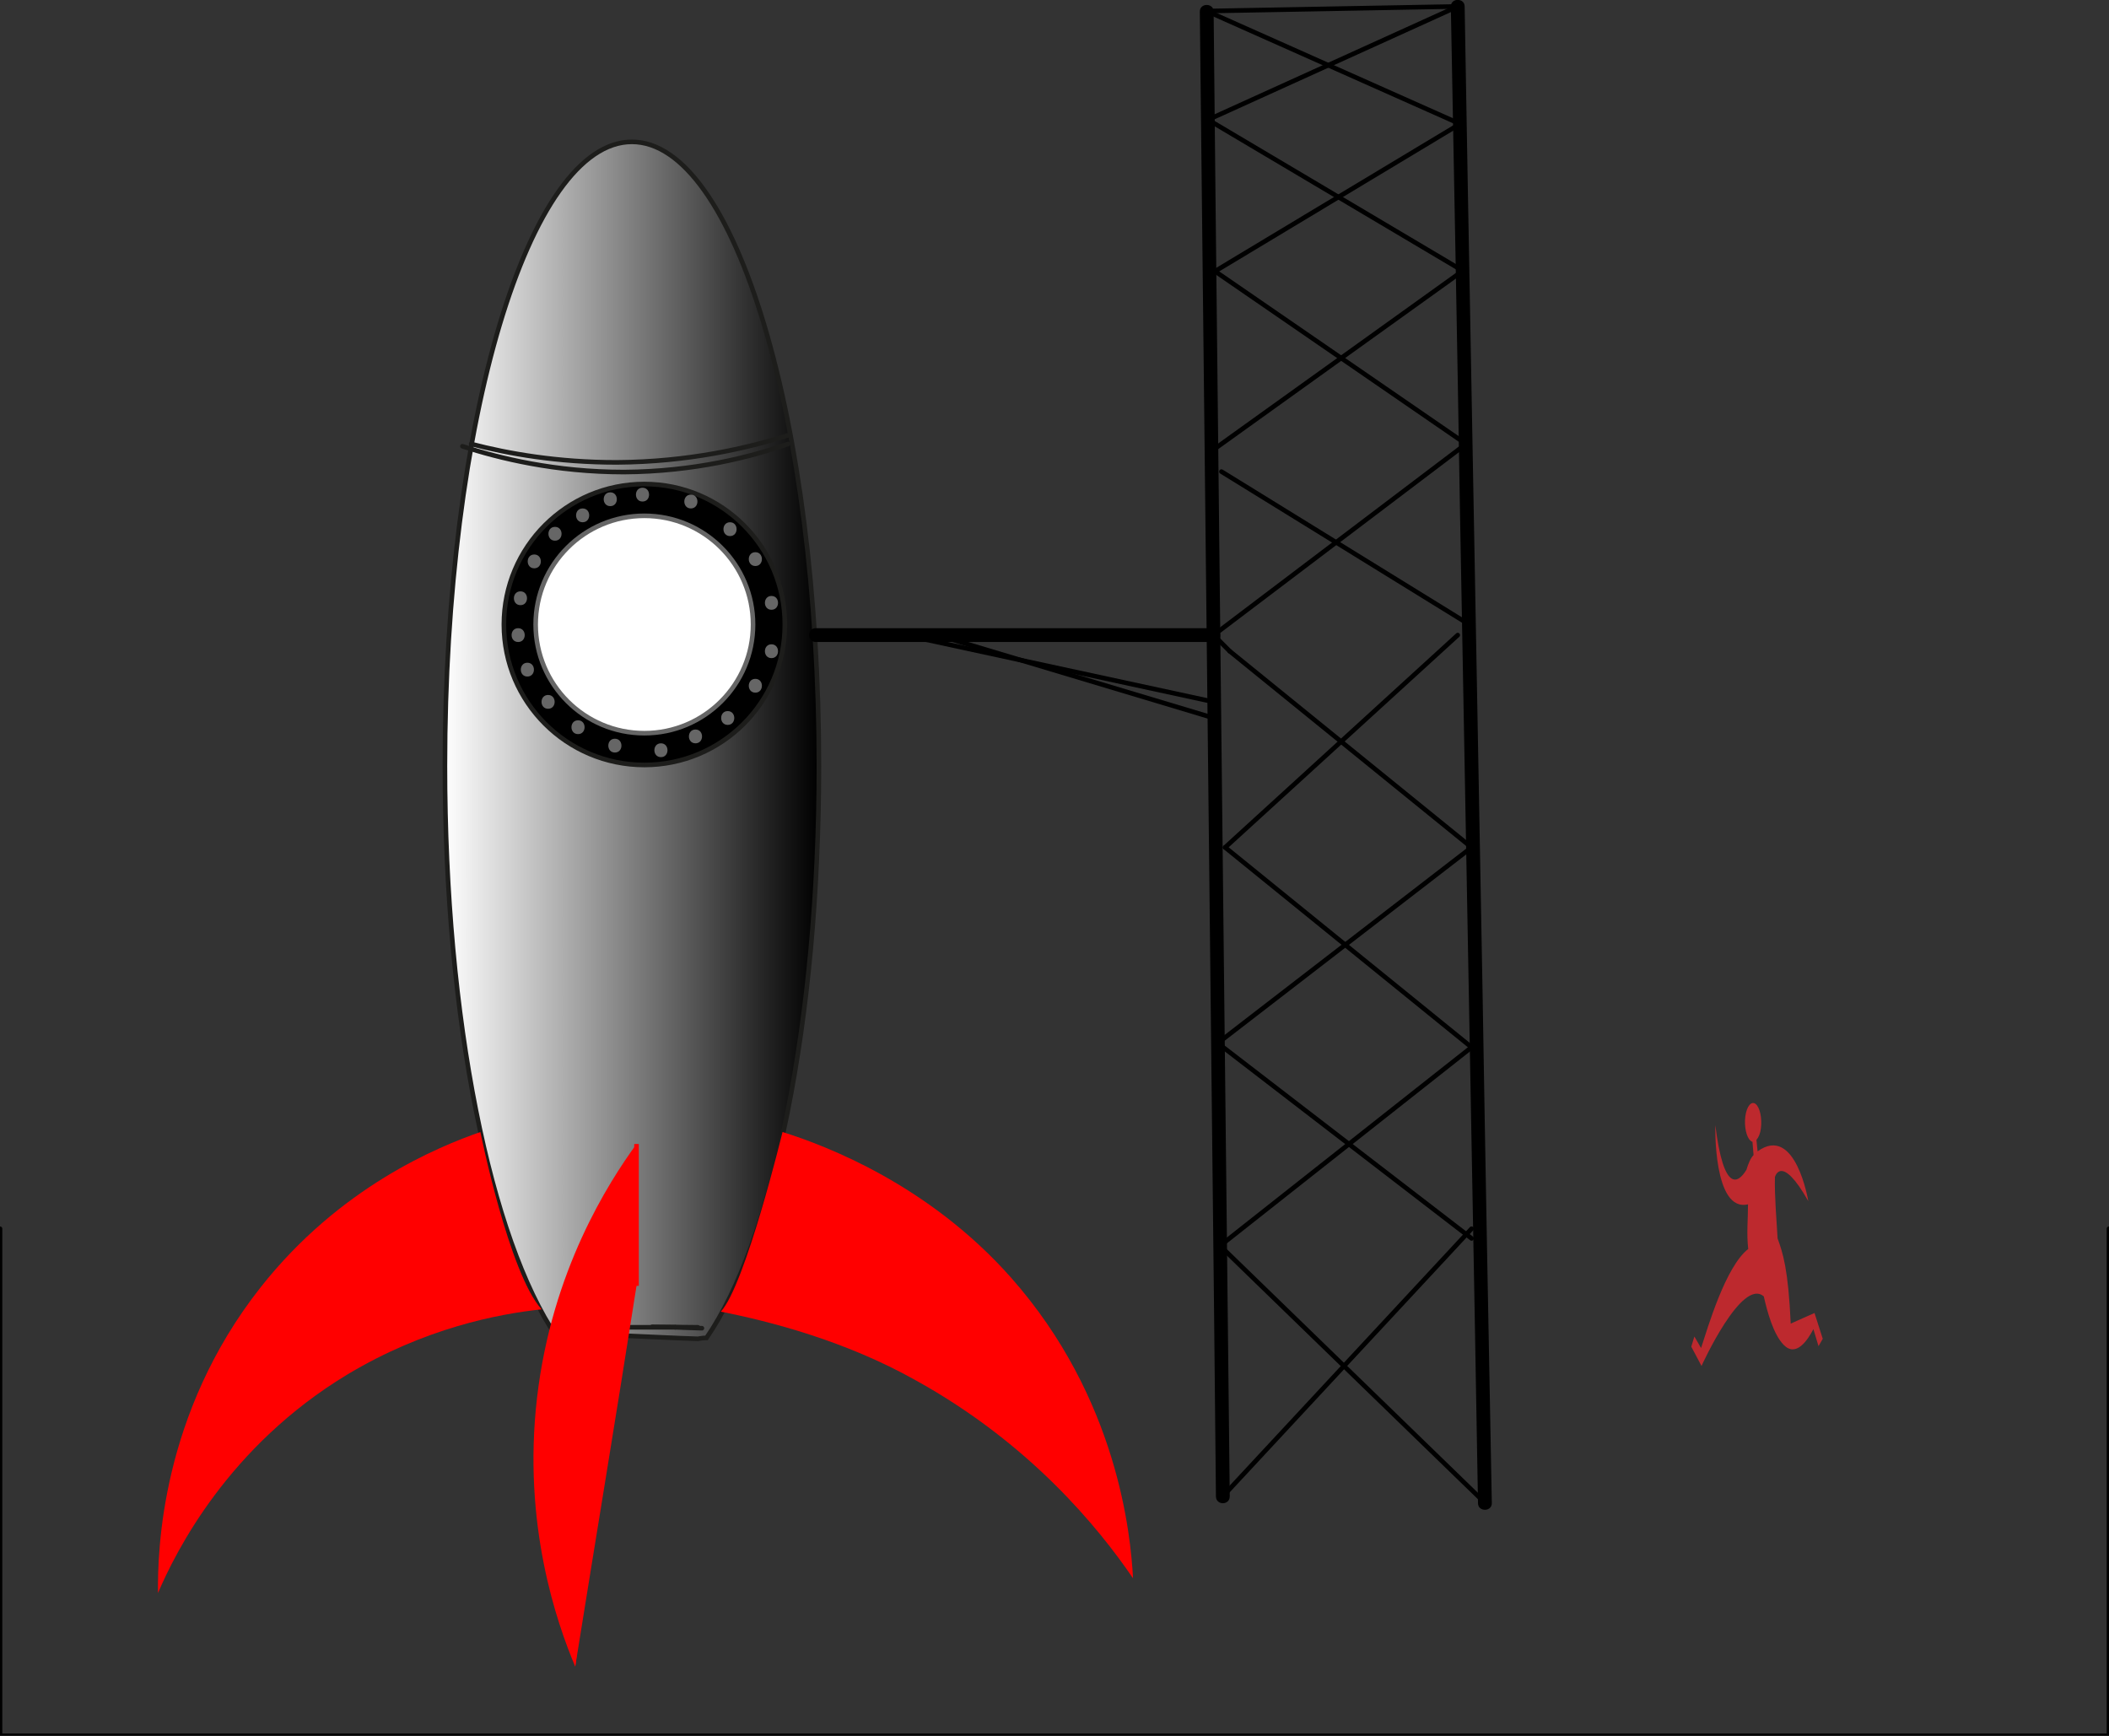<?xml version="1.0" encoding="utf-8"?>
<!-- Generator: Adobe Illustrator 22.0.1, SVG Export Plug-In . SVG Version: 6.00 Build 0)  -->
<svg version="1.1" id="Layer_1" xmlns="http://www.w3.org/2000/svg" xmlns:xlink="http://www.w3.org/1999/xlink" x="0px" y="0px"
	 viewBox="0 0 457.9 376.9" style="enable-background:new 0 0 457.9 376.9;" xml:space="preserve">
<rect x="0" y="0" width="457.9" height="376.9" fill="#333333" stroke="none"/>
<style type="text/css">
	.st0{fill:none;}
	.st1{fill:#BD292E;}
	.st2{fill:url(#SVGID_1_);stroke:#1D1D1B;stroke-linecap:round;stroke-miterlimit:10;}
	.st3{stroke:#1D1D1B;stroke-linecap:round;stroke-miterlimit:10;}
	.st4{fill:none;stroke:#1D1D1B;stroke-linecap:round;stroke-miterlimit:10;}
	.st5{fill:#FF0000;}
	.st6{fill:none;stroke:#FF0000;stroke-linecap:round;stroke-miterlimit:10;}
	.st7{fill:#FF0000;stroke:#FF0000;stroke-miterlimit:10;}
	.st8{fill:#FFFFFF;stroke:#666666;stroke-linecap:round;stroke-miterlimit:10;}
	.st9{fill:#666666;}
	.st10{fill:none;stroke:#000000;stroke-linecap:round;stroke-miterlimit:10;}
	.st11{fill:none;stroke:#000000;stroke-miterlimit:10;}
</style>
<symbol  id="Runner" viewBox="-29.6 -29.6 59.3 59.3">
	<g>
		<rect x="-29.6" y="-29.6" class="st0" width="59.3" height="59.3"/>
		<path class="st1" d="M29.6-23.5l-1.4,2.2l-3-2.5c-3,4.4-11,17.7-21.2,21.5C4.8,1.1,4.1,4,4.1,7.4c15.7-1.8,14.7,17.2,14.7,17.2
			C15,9.9,8.6,11.9,4.8,14.9C4,16.2,3,17.4,1.6,18.1L2.1,21c0.3,0,0.6,0.1,0.8,0.2c1.9,0.7,3,3.1,2.4,5.3s-2.7,3.4-4.6,2.7
			c-1.9-0.7-3-3.1-2.4-5.3c0.3-1.2,1.1-2,2-2.5l-0.5-2.5C-17.3,24.9-23,8.1-23,8.1c12.3,10.5,15,5.2,15,5.2c0.2-4-0.7-9.2-1.2-13.3
			c-2.4-3.2-4.8-6.7-5.9-18.5c0,0-10.6,2.3-10.7,2.3l-3.7-5.6l1.9-1.6l2.3,3.7c2.6-2.4,7.8-6.2,13.4-3.4c4.6,2.3,7.3,7.1,8.9,10.5
			c9.9,4.2,27.9-15,28-15.1L29.6-23.5z"/>
	</g>
</symbol>
<linearGradient id="SVGID_1_" gradientUnits="userSpaceOnUse" x1="96.441" y1="217.25" x2="177.641" y2="217.25" gradientTransform="matrix(1 0 0 -1 0 378)">
	<stop  offset="0" style="stop-color:#FFFFFF"/>
	<stop  offset="1" style="stop-color:#000000"/>
</linearGradient>
<path class="st2" d="M122.1,289.9c9.8-0.3,19.6,0.5,29.4,0.8c0.6-0.1,1.2-0.2,1.9-0.2c14.4-20.9,24.4-68.6,24.4-124.2
	c0-74.8-18.2-135.5-40.6-135.5S96.6,91.4,96.6,166.3c0,55.3,9.9,102.8,24.2,123.9C121.1,290,121.6,289.9,122.1,289.9z"/>
<circle class="st3" cx="139.9" cy="135.6" r="30.5"/>
<path class="st4" d="M100.4,96.9c8,2.6,20.1,5.6,35.1,5.6c15.3-0.1,27.6-3.3,35.6-6.1"/>
<path class="st4" d="M141.6,288.1c3.3,0,6.6,0.1,9.9,0.1"/>
<path class="st4" d="M119.8,287.9c3.4,0,6.8,0.1,10.3,0.1"/>
<line class="st4" x1="130.1" y1="288" x2="135.8" y2="288.2"/>
<line class="st4" x1="146.6" y1="288.2" x2="152.4" y2="288.4"/>
<line class="st4" x1="135.8" y1="288.2" x2="146.6" y2="288.2"/>
<path class="st4" d="M102.3,96.4c8,2.1,18.8,4,31.6,4c15.6-0.1,28.4-3.1,37.3-5.9"/>
<path class="st5" d="M34.3,345.9c-0.1-9,0.6-38.9,22.3-66.4c17.2-21.8,38.5-30.5,47.7-33.7c0,0,6.2,30.7,13.3,38.5
	c-9.5,1-25.4,4.1-42.1,14.1C49.6,314,38.2,336.8,34.3,345.9"/>
<path class="st5" d="M246,342.7c-0.5-9.4-3.3-39.1-26.5-65.3c-17.8-20.1-40-28.6-49.6-31.6c0,0-8.1,33.3-13.4,39
	c10.6,2.1,27,6.3,42.3,14.9C223.6,313.4,238.5,331.7,246,342.7"/>
<path class="st5" d="M138.2,248.4c-6.1,8.4-18.4,27.5-21.6,55.1c-3.2,27.5,4.3,48.9,8.3,58.4"/>
<path class="st6" d="M137.1,248"/>
<path class="st5" d="M138.2,279.2c-4,7.7-8.2,15.8-11.1,27.6c-5.7,22.8-4.2,42.5-2.2,55C129.4,333.7,133.8,307.3,138.2,279.2z"/>
<path class="st7" d="M138.2,279.2v-30.8V279.2z"/>
<circle class="st8" cx="139.9" cy="135.6" r="23.6"/>
<path class="st7" d="M124.9,361.8"/>
<polygon class="st5" points="138.2,249.4 138.2,279.2 131.8,300.9 127,295.8 "/>
<g>
	<g>
		<path class="st9" d="M139.5,108.9c1.9,0,1.9-3,0-3S137.6,108.9,139.5,108.9L139.5,108.9z"/>
	</g>
</g>
<g>
	<g>
		<path class="st9" d="M150,110.4c1.9,0,1.9-3,0-3S148.1,110.4,150,110.4L150,110.4z"/>
	</g>
</g>
<g>
	<g>
		<path class="st9" d="M158.5,116.4c1.9,0,1.9-3,0-3S156.6,116.4,158.5,116.4L158.5,116.4z"/>
	</g>
</g>
<g>
	<g>
		<path class="st9" d="M164,122.9c1.9,0,1.9-3,0-3S162.1,122.9,164,122.9L164,122.9z"/>
	</g>
</g>
<g>
	<g>
		<path class="st9" d="M167.5,132.4c1.9,0,1.9-3,0-3S165.6,132.4,167.5,132.4L167.5,132.4z"/>
	</g>
</g>
<g>
	<g>
		<path class="st9" d="M167.5,142.9c1.9,0,1.9-3,0-3S165.6,142.9,167.5,142.9L167.5,142.9z"/>
	</g>
</g>
<g>
	<g>
		<path class="st9" d="M164,150.4c1.9,0,1.9-3,0-3S162.1,150.4,164,150.4L164,150.4z"/>
	</g>
</g>
<g>
	<g>
		<path class="st9" d="M158,157.4c1.9,0,1.9-3,0-3S156.1,157.4,158,157.4L158,157.4z"/>
	</g>
</g>
<g>
	<g>
		<path class="st9" d="M151,161.4c1.9,0,1.9-3,0-3S149.1,161.4,151,161.4L151,161.4z"/>
	</g>
</g>
<g>
	<g>
		<path class="st9" d="M143.5,164.4c1.9,0,1.9-3,0-3S141.6,164.4,143.5,164.4L143.5,164.4z"/>
	</g>
</g>
<g>
	<g>
		<path class="st9" d="M133.5,163.4c1.9,0,1.9-3,0-3S131.6,163.4,133.5,163.4L133.5,163.4z"/>
	</g>
</g>
<g>
	<g>
		<path class="st9" d="M125.5,159.4c1.9,0,1.9-3,0-3S123.6,159.4,125.5,159.4L125.5,159.4z"/>
	</g>
</g>
<g>
	<g>
		<path class="st9" d="M119,153.9c1.9,0,1.9-3,0-3S117.1,153.9,119,153.9L119,153.9z"/>
	</g>
</g>
<g>
	<g>
		<path class="st9" d="M114.5,146.9c1.9,0,1.9-3,0-3S112.6,146.9,114.5,146.9L114.5,146.9z"/>
	</g>
</g>
<g>
	<g>
		<path class="st9" d="M112.5,139.4c1.9,0,1.9-3,0-3S110.6,139.4,112.5,139.4L112.5,139.4z"/>
	</g>
</g>
<g>
	<g>
		<path class="st9" d="M113,131.4c1.9,0,1.9-3,0-3S111.1,131.4,113,131.4L113,131.4z"/>
	</g>
</g>
<g>
	<g>
		<path class="st9" d="M116,123.4c1.9,0,1.9-3,0-3S114.1,123.4,116,123.4L116,123.4z"/>
	</g>
</g>
<g>
	<g>
		<path class="st9" d="M120.5,117.4c1.9,0,1.9-3,0-3S118.6,117.4,120.5,117.4L120.5,117.4z"/>
	</g>
</g>
<g>
	<g>
		<path class="st9" d="M126.5,113.4c1.9,0,1.9-3,0-3C124.6,110.4,124.6,113.4,126.5,113.4L126.5,113.4z"/>
	</g>
</g>
<g>
	<g>
		<path class="st9" d="M132.5,109.9c1.9,0,1.9-3,0-3S130.6,109.9,132.5,109.9L132.5,109.9z"/>
	</g>
</g>
<g>
	<g>
		<path d="M267,324.9c-0.4-36.4-0.8-72.7-1.2-109.1c-0.6-57.9-1.3-115.8-1.9-173.7c-0.1-13.2-0.3-26.4-0.4-39.6c0-1.9-3-1.9-3,0
			c0.4,36.4,0.8,72.7,1.2,109.1c0.6,57.9,1.3,115.8,1.9,173.7c0.1,13.2,0.3,26.4,0.4,39.6C264,326.9,267,326.9,267,324.9L267,324.9z
			"/>
	</g>
</g>
<g>
	<g>
		<path d="M315,1.4c0.7,36.8,1.4,73.6,2,110.4c1.1,58.2,2.1,116.4,3.2,174.6c0.2,13.3,0.5,26.7,0.7,40c0,1.9,3,1.9,3,0
			c-0.7-36.8-1.4-73.6-2-110.4c-1.1-58.2-2.1-116.4-3.2-174.6c-0.2-13.3-0.5-26.7-0.7-40C318-0.5,315-0.5,315,1.4L315,1.4z"/>
	</g>
</g>
<line class="st10" x1="262" y1="2.4" x2="316.5" y2="1.4"/>
<line class="st10" x1="265.5" y1="324.9" x2="319.5" y2="266.8"/>
<line class="st10" x1="322.5" y1="326.4" x2="264.9" y2="270.5"/>
<line class="st10" x1="319.5" y1="268.9" x2="264.4" y2="226.5"/>
<line class="st10" x1="264.9" y1="270.5" x2="319.5" y2="227.4"/>
<line class="st10" x1="264.4" y1="226.5" x2="319.5" y2="184"/>
<line class="st10" x1="319.5" y1="227.4" x2="266" y2="184"/>
<line class="st10" x1="319.5" y1="184" x2="267" y2="141.4"/>
<line class="st10" x1="266" y1="184" x2="316.5" y2="137.9"/>
<line class="st10" x1="267" y1="141.4" x2="263.5" y2="137.9"/>
<line class="st10" x1="319" y1="135.6" x2="265.2" y2="102.4"/>
<line class="st10" x1="263.5" y1="137.9" x2="318.3" y2="96.4"/>
<line class="st10" x1="317.6" y1="58.8" x2="263.8" y2="97.4"/>
<line class="st10" x1="318.3" y1="96.4" x2="263.8" y2="58.9"/>
<line class="st10" x1="317.6" y1="58.8" x2="262.3" y2="26"/>
<line class="st10" x1="263.8" y1="58.9" x2="317" y2="26.9"/>
<line class="st10" x1="262.3" y1="26" x2="316.5" y2="1.4"/>
<line class="st10" x1="317" y1="26.9" x2="262" y2="2.4"/>
<line class="st10" x1="263.5" y1="137.9" x2="183" y2="137.9"/>
<line class="st10" x1="203.5" y1="137.9" x2="263.5" y2="155.9"/>
<line class="st10" x1="196.5" y1="137.9" x2="263.5" y2="152.4"/>
<g>
	<g>
		<path d="M263.5,136.4c-25.1,0-50.3,0-75.4,0c-3.7,0-7.3,0-11,0c-1.9,0-1.9,3,0,3c25.1,0,50.3,0,75.4,0c3.7,0,7.3,0,11,0
			C265.4,139.4,265.4,136.4,263.5,136.4L263.5,136.4z"/>
	</g>
</g>
<use xlink:href="#Runner"  width="59.3" height="59.3" x="-29.6" y="-29.6" transform="matrix(-0.483 0 0 -1 381.502 268.9)" style="overflow:visible;"/>
<path class="st11" d="M381.5,500.7"/>
<polyline class="st10" points="457.9,266.8 457.9,376.9 0,376.9 0,266.8 "/>
<path class="st10" d="M490,463.1"/>
</svg>
